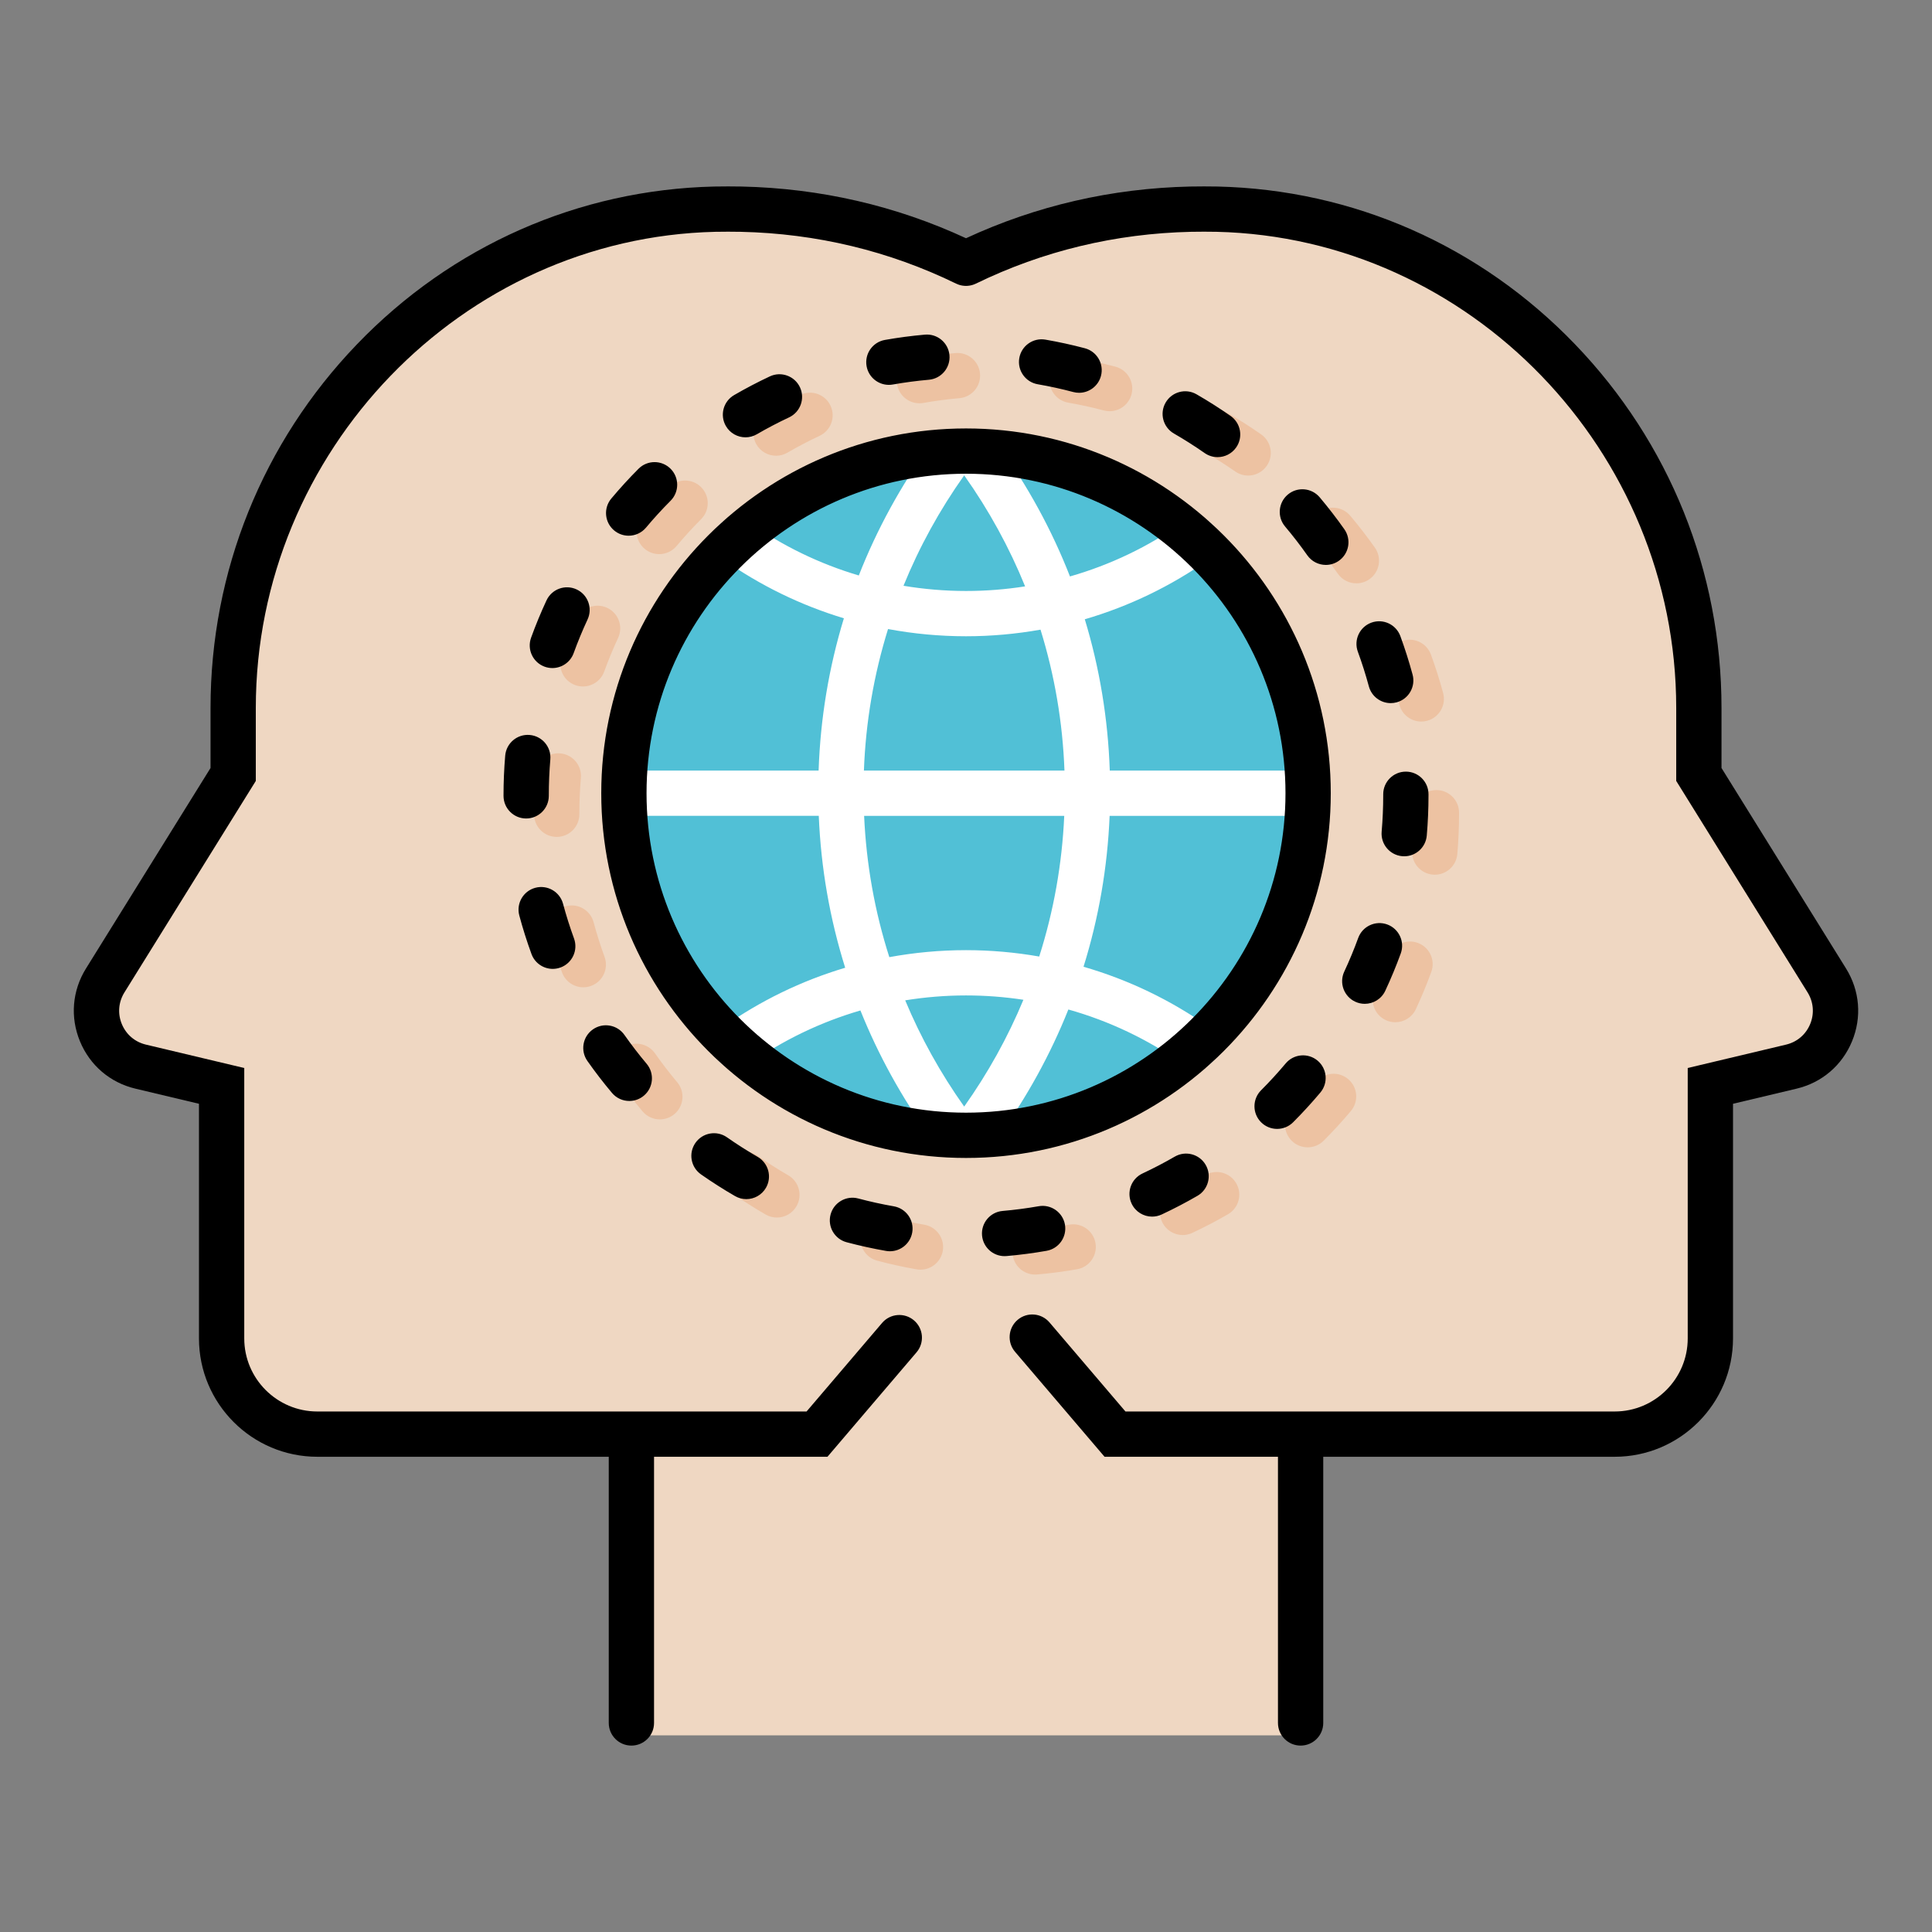 <svg xmlns="http://www.w3.org/2000/svg" width="512" height="512" enable-background="new 0 0 512 512" viewBox="0 0 512 512" id="globally-thinking"><rect x="0" y="0" width="512" height="512" fill="#808080" stroke="none"/><path fill="#EFD7C2" d="M483.765,260.141l-31.447-50.629l-2.516-4.06V187.79c0-7.343-0.596-14.563-1.763-21.601
			c-10.028-61.374-62.091-109.292-126.103-110.763c-1.167-0.024-2.347-0.037-3.525-0.037c-1.155,0-2.298,0.013-3.44,0.037
			c-21.404,0.479-41.378,5.537-59.189,14.131c-17.811-8.594-37.785-13.651-59.189-14.131c-1.143-0.024-2.286-0.037-3.44-0.037
			c-1.179,0-2.358,0.013-3.525,0.037c-64.012,1.471-116.075,49.389-126.103,110.763c-1.167,7.038-1.763,14.258-1.763,21.601v17.662
			l-2.516,4.06l-31.447,50.629c-5.494,8.837-0.705,20.457,9.42,22.864l21.479,5.105v67.026c0,14.027,11.365,25.405,25.393,25.405
			h83.284v79.34h32.287h112.239h32.286v-79.34h83.284c14.027,0,25.394-11.378,25.394-25.405V288.11l21.479-5.105
			C484.47,280.598,489.259,268.978,483.765,260.141z"></path><path fill="#EDC2A2" d="M274.318,337.772c-3.079,0-5.699-2.356-5.971-5.481c-0.287-3.301,2.156-6.209,5.458-6.496
			c3.196-0.278,6.413-0.699,9.561-1.252c3.255-0.574,6.373,1.607,6.947,4.871c0.573,3.264-1.607,6.375-4.871,6.947
			c-3.489,0.613-7.055,1.08-10.598,1.389C274.668,337.765,274.492,337.772,274.318,337.772z M243.939,336.477
			c-0.342,0-0.689-0.029-1.038-0.09c-3.499-0.611-7.012-1.384-10.442-2.298c-3.202-0.854-5.106-4.142-4.253-7.343
			c0.853-3.203,4.144-5.105,7.343-4.253c3.093,0.824,6.26,1.521,9.415,2.071c3.265,0.57,5.449,3.678,4.879,6.942
			C249.334,334.422,246.8,336.477,243.939,336.477z M313.419,327.301c-2.258,0-4.42-1.281-5.439-3.461
			c-1.403-3.002-0.107-6.573,2.895-7.977c2.898-1.355,5.772-2.855,8.544-4.461c2.867-1.66,6.539-0.682,8.199,2.186
			c1.66,2.868,0.682,6.539-2.186,8.199c-3.073,1.779-6.261,3.444-9.476,4.947C315.135,327.118,314.27,327.301,313.419,327.301z
			 M205.881,322.66c-1.018,0-2.05-0.26-2.995-0.805c-3.072-1.775-6.106-3.708-9.018-5.747c-2.714-1.901-3.373-5.643-1.472-8.356
			c1.901-2.715,5.642-3.375,8.357-1.473c2.626,1.84,5.363,3.584,8.134,5.184c2.87,1.658,3.853,5.327,2.195,8.197
			C209.971,321.584,207.955,322.66,205.881,322.66z M346.543,304.055c-1.535,0-3.07-0.586-4.242-1.757
			c-2.343-2.343-2.344-6.142-0.001-8.485c2.264-2.265,4.456-4.658,6.517-7.113c2.132-2.537,5.916-2.867,8.453-0.736
			c2.538,2.13,2.868,5.914,0.738,8.453c-2.283,2.719-4.713,5.371-7.222,7.88C349.615,303.469,348.079,304.055,346.543,304.055z
			 M174.87,296.651c-1.709,0-3.407-0.727-4.594-2.138c-2.287-2.718-4.48-5.567-6.519-8.469c-1.905-2.711-1.251-6.453,1.459-8.359
			c2.712-1.904,6.454-1.25,8.359,1.46c1.84,2.618,3.819,5.189,5.883,7.644c2.133,2.535,1.807,6.32-0.729,8.453
			C177.604,296.189,176.233,296.651,174.87,296.651z M369.772,270.906c-0.851,0-1.713-0.182-2.534-0.564
			c-3.003-1.402-4.301-4.973-2.898-7.975c1.356-2.906,2.6-5.904,3.692-8.909c1.134-3.114,4.578-4.718,7.69-3.587
			c3.113,1.133,4.72,4.575,3.587,7.689c-1.213,3.334-2.592,6.66-4.097,9.883C374.194,269.625,372.031,270.906,369.772,270.906z
			 M154.578,261.644c-2.448,0-4.747-1.509-5.636-3.942c-1.218-3.335-2.303-6.766-3.224-10.196c-0.859-3.2,1.039-6.491,4.239-7.351
			c3.199-0.858,6.491,1.039,7.351,4.239c0.83,3.092,1.808,6.184,2.906,9.189c1.137,3.112-0.464,6.558-3.577,7.694
			C155.957,261.525,155.262,261.644,154.578,261.644z M380.234,231.807c-0.173,0-0.348-0.008-0.523-0.023
			c-3.301-0.285-5.746-3.192-5.461-6.493c0.274-3.183,0.414-6.426,0.414-9.64v-0.277c0-3.313,2.687-6,6-6s6,2.687,6,6v0.277
			c0,3.557-0.154,7.147-0.459,10.672C385.936,229.448,383.314,231.807,380.234,231.807z M147.537,221.789c-3.313,0-6-2.687-6-6
			v-0.139c0-3.505,0.15-7.046,0.446-10.525c0.281-3.302,3.191-5.754,6.487-5.47c3.302,0.28,5.751,3.185,5.47,6.486
			c-0.267,3.143-0.403,6.342-0.403,9.509v0.139C153.537,219.103,150.85,221.789,147.537,221.789z M376.646,191.22
			c-2.645,0-5.067-1.763-5.789-4.438c-0.835-3.094-1.816-6.185-2.917-9.188c-1.141-3.111,0.457-6.558,3.568-7.698
			c3.114-1.144,6.558,0.457,7.699,3.568c1.221,3.331,2.31,6.76,3.235,10.191c0.863,3.199-1.03,6.492-4.23,7.355
			C377.69,191.152,377.164,191.22,376.646,191.22z M154.482,181.923c-0.679,0-1.369-0.116-2.044-0.361
			c-3.116-1.129-4.725-4.57-3.596-7.686c1.209-3.336,2.583-6.663,4.084-9.887c1.398-3.005,4.969-4.307,7.971-2.909
			c3.004,1.398,4.307,4.967,2.909,7.972c-1.353,2.907-2.592,5.906-3.683,8.914C159.238,180.406,156.936,181.923,154.482,181.923z
			 M359.461,154.592c-1.885,0-3.74-0.886-4.909-2.544c-1.845-2.617-3.828-5.187-5.894-7.636c-2.137-2.533-1.815-6.318,0.718-8.455
			c2.532-2.137,6.317-1.815,8.454,0.718c2.289,2.714,4.486,5.56,6.53,8.46c1.909,2.709,1.261,6.452-1.447,8.361
			C361.862,154.236,360.655,154.592,359.461,154.592z M174.697,146.85c-1.359,0-2.726-0.459-3.85-1.4
			c-2.541-2.128-2.875-5.912-0.747-8.452c2.278-2.72,4.705-5.374,7.212-7.889c2.339-2.348,6.138-2.353,8.485-0.012
			c2.346,2.34,2.352,6.139,0.012,8.484c-2.263,2.271-4.454,4.666-6.51,7.121C178.113,146.119,176.411,146.85,174.697,146.85z
			 M330.772,126.028c-1.187,0-2.385-0.351-3.431-1.082c-2.629-1.836-5.369-3.577-8.142-5.175c-2.872-1.653-3.859-5.322-2.205-8.193
			s5.322-3.859,8.193-2.205c3.074,1.771,6.11,3.7,9.024,5.735c2.717,1.897,3.381,5.639,1.483,8.354
			C334.529,125.134,332.666,126.028,330.772,126.028z M205.662,120.776c-2.068,0-4.081-1.071-5.194-2.988
			c-1.664-2.866-0.689-6.538,2.176-8.202c3.07-1.782,6.256-3.45,9.469-4.957c3-1.407,6.573-0.116,7.98,2.884s0.116,6.573-2.884,7.98
			c-2.897,1.358-5.771,2.863-8.54,4.471C207.721,120.515,206.685,120.776,205.662,120.776z M294.066,108.975
			c-0.51,0-1.027-0.065-1.543-0.202c-3.088-0.819-6.255-1.513-9.414-2.06c-3.266-0.565-5.454-3.671-4.889-6.936
			c0.566-3.266,3.676-5.453,6.936-4.889c3.505,0.607,7.02,1.376,10.445,2.285c3.203,0.851,5.11,4.136,4.26,7.339
			C299.148,107.199,296.721,108.975,294.066,108.975z M243.653,106.874c-2.856,0-5.387-2.047-5.901-4.956
			c-0.577-3.264,1.6-6.376,4.863-6.953c3.494-0.618,7.06-1.09,10.597-1.4c3.293-0.288,6.213,2.149,6.503,5.451
			c0.29,3.301-2.15,6.212-5.451,6.503c-3.191,0.28-6.407,0.705-9.559,1.263C244.352,106.844,244,106.874,243.653,106.874z"></path><circle cx="257.335" cy="210.207" r="90.664" fill="#51C0D6"></circle><path fill="#FFF" d="M346.667,204.207H294.1c-0.465-13.721-2.694-27.168-6.618-40.093c11.753-3.438,22.906-8.8,33.075-16.007
			c2.703-1.916,3.342-5.661,1.426-8.364c-1.916-2.705-5.661-3.342-8.365-1.426c-9.232,6.543-19.375,11.387-30.067,14.445
			c-4.797-12.283-11.179-24.002-19.07-34.924c-1.941-2.687-5.691-3.29-8.377-1.35c-0.209,0.151-0.401,0.316-0.584,0.488
			c-0.184-0.172-0.375-0.337-0.584-0.488c-2.686-1.94-6.438-1.336-8.377,1.35c-7.836,10.846-14.182,22.477-18.967,34.667
			c-10.373-3.071-20.218-7.823-29.2-14.189c-2.704-1.916-6.449-1.276-8.365,1.427s-1.277,6.448,1.426,8.364
			c9.912,7.025,20.761,12.297,32.187,15.744c-3.974,13.005-6.233,26.541-6.701,40.355h-51.596c-3.313,0-6,2.687-6,6s2.687,6,6,6
			h51.639c0.57,13.788,2.933,27.289,7,40.256c-11.548,3.441-22.516,8.744-32.533,15.834c-2.705,1.914-3.346,5.658-1.432,8.363
			c1.915,2.704,5.658,3.348,8.363,1.432c9.114-6.45,19.109-11.244,29.64-14.309c4.734,11.802,10.932,23.073,18.54,33.604
			c1.173,1.623,3.007,2.486,4.868,2.486c1.218,0,2.447-0.369,3.509-1.137c0.209-0.151,0.401-0.316,0.585-0.488
			c0.184,0.172,0.375,0.337,0.584,0.488c1.063,0.768,2.292,1.137,3.509,1.137c1.86,0,3.695-0.863,4.868-2.486
			c7.663-10.605,13.896-21.965,18.644-33.861c10.85,3.051,21.143,7.939,30.507,14.566c1.053,0.744,2.263,1.103,3.461,1.103
			c1.881,0,3.733-0.882,4.902-2.534c1.914-2.705,1.273-6.449-1.432-8.363c-10.273-7.271-21.546-12.666-33.421-16.098
			c4.016-12.886,6.351-26.298,6.917-39.992h52.609c3.313,0,6-2.687,6-6S349.98,204.207,346.667,204.207z M255.518,125.97
			c6.563,9.258,11.964,19.116,16.145,29.425c-5.14,0.807-10.37,1.22-15.659,1.22c-5.602,0-11.136-0.474-16.568-1.378
			C243.606,144.985,248.988,135.18,255.518,125.97z M235.339,166.703c6.757,1.259,13.665,1.911,20.665,1.911
			c6.682,0,13.278-0.603,19.742-1.75c3.725,12.032,5.878,24.554,6.348,37.343h-53.149
			C229.415,191.361,231.583,178.784,235.339,166.703z M255.518,293.256c-6.293-8.877-11.525-18.306-15.63-28.155
			c5.288-0.855,10.671-1.3,16.116-1.3c5.133,0,10.214,0.389,15.209,1.149C267.099,274.854,261.843,284.333,255.518,293.256z
			 M275.403,253.492c-6.355-1.108-12.837-1.691-19.4-1.691c-6.88,0-13.673,0.635-20.323,1.852
			c-3.856-12.053-6.104-24.613-6.68-37.445h53.035C281.462,228.982,279.229,241.488,275.403,253.492z"></path><g><path d="M456.214,203.527v-15.918c0-36.119-13.78-70.339-38.802-96.355c-25.139-26.139-58.786-40.99-94.772-41.82
			c-2.356-0.043-4.756-0.045-7.202,0.001c-20.853,0.464-40.83,5.078-59.435,13.699c-18.604-8.621-38.584-13.235-59.486-13.7
			c-2.389-0.045-4.743-0.044-7.188,0.001c-35.958,0.829-69.604,15.681-94.74,41.82c-25.018,26.016-38.796,60.234-38.796,96.354
			v15.918L22.781,256.67c-3.645,5.871-4.226,12.9-1.592,19.285c2.632,6.383,7.996,10.959,14.713,12.553l16.828,4.004v62.182
			c0,17.295,14.071,31.365,31.366,31.365h77.231V456.6c0,3.313,2.687,6,6,6s6-2.687,6-6v-70.541h45.96l23.604-27.68
			c2.15-2.521,1.849-6.309-0.672-8.459c-2.522-2.15-6.31-1.849-8.458,0.673l-20.011,23.466h-46.384
			c-0.013,0-0.025-0.002-0.039-0.002s-0.026,0.002-0.039,0.002H84.096c-10.678,0-19.366-8.688-19.366-19.365v-71.661l-26.054-6.199
			c-2.92-0.692-5.25-2.681-6.394-5.452c-1.144-2.773-0.891-5.829,0.693-8.381l34.817-56.049v-19.342
			c0-68.025,54.645-124.629,121.784-126.178c2.242-0.041,4.466-0.043,6.725,0c20.094,0.447,39.296,5.065,57.074,13.727
			c0.022,0.011,0.045,0.019,0.067,0.028c0.1,0.048,0.201,0.088,0.303,0.13c0.085,0.034,0.169,0.071,0.255,0.102
			c0.087,0.031,0.177,0.056,0.266,0.083c0.101,0.03,0.202,0.063,0.304,0.089c0.076,0.019,0.154,0.031,0.231,0.047
			c0.113,0.023,0.227,0.049,0.341,0.065c0.081,0.012,0.162,0.017,0.243,0.024c0.11,0.012,0.22,0.025,0.329,0.031
			c0.104,0.005,0.208,0.002,0.313,0.001c0.087,0,0.173,0.003,0.26-0.001c0.125-0.006,0.25-0.021,0.375-0.035
			c0.065-0.007,0.133-0.011,0.198-0.021c0.123-0.018,0.245-0.044,0.367-0.07c0.069-0.014,0.139-0.025,0.207-0.042
			c0.104-0.025,0.208-0.06,0.313-0.091c0.087-0.026,0.174-0.051,0.26-0.081c0.084-0.03,0.166-0.065,0.25-0.1
			c0.104-0.043,0.209-0.085,0.312-0.133c0.021-0.01,0.042-0.017,0.063-0.027c17.778-8.661,36.98-13.279,57.053-13.727
			c2.254-0.043,4.551-0.04,6.707,0c67.174,1.549,121.823,58.152,121.823,126.178v19.342l34.813,56.043
			c1.583,2.555,1.834,5.613,0.688,8.389c-1.145,2.771-3.472,4.758-6.388,5.451l-26.063,6.197v71.662
			c0,10.678-8.683,19.365-19.355,19.365h-83.196c-0.014,0-0.026-0.002-0.039-0.002s-0.025,0.002-0.039,0.002h-46.379l-20.127-23.602
			c-2.149-2.523-5.938-2.824-8.459-0.673c-2.521,2.15-2.822,5.937-0.672,8.458l23.721,27.816h45.955V456.6c0,3.313,2.687,6,6,6
			s6-2.687,6-6v-70.541h77.235c17.289,0,31.355-14.07,31.355-31.365v-62.182l16.837-4.004c6.713-1.594,12.072-6.168,14.705-12.547
			c2.635-6.385,2.06-13.414-1.583-19.293L456.214,203.527z"></path><path d="M352.667 210.207c0-53.301-43.363-96.664-96.664-96.664-53.301 0-96.664 43.363-96.664 96.664 0 53.3 43.363 96.663 96.664 96.663C309.304 306.87 352.667 263.507 352.667 210.207zM171.339 210.207c0-46.685 37.98-84.664 84.664-84.664s84.664 37.979 84.664 84.664c0 46.684-37.979 84.663-84.664 84.663S171.339 256.891 171.339 210.207zM319.243 120.063c1.046.731 2.244 1.082 3.431 1.082 1.894 0 3.757-.895 4.924-2.565 1.897-2.717 1.233-6.457-1.483-8.354-2.914-2.035-5.95-3.965-9.024-5.735-2.872-1.654-6.54-.666-8.193 2.205-1.654 2.871-.667 6.54 2.205 8.193C313.874 116.486 316.613 118.228 319.243 120.063zM235.554 101.992c.347 0 .698-.03 1.052-.093 3.15-.557 6.366-.981 9.559-1.263 3.301-.291 5.741-3.203 5.451-6.504-.291-3.301-3.204-5.738-6.503-5.45-3.539.312-7.104.783-10.596 1.4-3.263.577-5.44 3.69-4.863 6.953C230.167 99.946 232.698 101.992 235.554 101.992zM284.426 103.891c.516.137 1.033.202 1.543.202 2.654 0 5.082-1.775 5.795-4.462.851-3.203-1.057-6.488-4.26-7.339-3.427-.909-6.941-1.678-10.446-2.285-3.268-.565-6.37 1.624-6.936 4.889-.565 3.266 1.623 6.37 4.889 6.936C278.17 102.378 281.338 103.071 284.426 103.891zM166.598 141.969c1.714 0 3.416-.73 4.603-2.147 2.056-2.455 4.247-4.851 6.51-7.12 2.34-2.347 2.334-6.146-.012-8.485-2.347-2.341-6.146-2.335-8.485.012-2.507 2.515-4.934 5.169-7.212 7.889-2.128 2.54-1.793 6.324.747 8.452C163.872 141.51 165.239 141.969 166.598 141.969zM197.563 115.895c1.022 0 2.059-.262 3.007-.812 2.769-1.607 5.642-3.112 8.54-4.472 3-1.407 4.291-4.98 2.884-7.98-1.408-3-4.983-4.291-7.98-2.884-3.213 1.508-6.398 3.176-9.468 4.958-2.866 1.664-3.84 5.336-2.176 8.201C193.482 114.824 195.495 115.895 197.563 115.895zM359.142 265.46c.821.384 1.684.565 2.534.565 2.259 0 4.422-1.282 5.44-3.463 1.505-3.225 2.884-6.549 4.097-9.884 1.133-3.114-.474-6.557-3.587-7.689-3.112-1.131-6.557.473-7.69 3.587-1.093 3.006-2.336 6.003-3.692 8.908C354.841 260.488 356.139 264.059 359.142 265.46zM311.321 306.521c-2.771 1.604-5.646 3.105-8.544 4.46-3.002 1.403-4.298 4.975-2.895 7.977 1.02 2.181 3.182 3.46 5.439 3.46.851 0 1.716-.182 2.537-.565 3.215-1.503 6.402-3.167 9.476-4.947 2.867-1.661 3.846-5.331 2.186-8.198C317.859 305.839 314.188 304.861 311.321 306.521zM275.27 319.66c-3.147.553-6.364.975-9.561 1.252-3.302.287-5.745 3.195-5.458 6.497.271 3.124 2.892 5.481 5.971 5.481.174 0 .35-.008.526-.023 3.543-.309 7.108-.775 10.598-1.388 3.264-.573 5.444-3.685 4.871-6.948S278.524 319.086 275.27 319.66zM162.18 289.633c1.187 1.41 2.885 2.137 4.594 2.137 1.364 0 2.735-.462 3.86-1.408 2.536-2.133 2.862-5.918.729-8.454-2.064-2.453-4.043-5.024-5.883-7.644-1.904-2.711-5.646-3.365-8.359-1.459-2.711 1.905-3.365 5.647-1.459 8.359C157.699 284.064 159.893 286.914 162.18 289.633zM340.72 281.818c-2.061 2.455-4.253 4.848-6.517 7.112-2.343 2.344-2.342 6.143.001 8.485 1.172 1.171 2.707 1.756 4.242 1.756 1.536 0 3.072-.586 4.243-1.758 2.509-2.51 4.938-5.16 7.222-7.881 2.13-2.537 1.8-6.322-.738-8.453C346.636 278.951 342.852 279.281 340.72 281.818zM371.111 168.58c-1.142-3.111-4.586-4.711-7.699-3.568-3.111 1.141-4.709 4.587-3.568 7.698 1.1 3 2.082 6.092 2.919 9.188.723 2.676 3.144 4.438 5.788 4.438.519 0 1.045-.067 1.568-.209 3.199-.864 5.092-4.158 4.228-7.357C373.42 175.335 372.331 171.907 371.111 168.58zM366.567 210.489v.279c0 3.213-.14 6.456-.414 9.639-.285 3.302 2.16 6.209 5.461 6.494.176.016.351.022.523.022 3.08 0 5.701-2.358 5.971-5.484.305-3.524.459-7.114.459-10.671v-.279c0-3.313-2.687-6-6-6S366.567 207.176 366.567 210.489zM349.733 131.791c-2.138-2.533-5.923-2.854-8.455-.718-2.533 2.137-2.854 5.922-.719 8.455 2.069 2.452 4.052 5.021 5.894 7.636 1.169 1.659 3.025 2.545 4.91 2.545 1.194 0 2.4-.355 3.451-1.096 2.709-1.908 3.357-5.651 1.449-8.36C354.222 137.355 352.024 134.509 349.733 131.791zM227.454 317.611c-3.204-.854-6.49 1.051-7.343 4.252-.854 3.201 1.05 6.49 4.251 7.344 3.425.913 6.938 1.686 10.443 2.297.349.062.696.091 1.038.091 2.861 0 5.395-2.054 5.904-4.97.57-3.264-1.615-6.373-4.879-6.941C233.708 319.132 230.541 318.436 227.454 317.611zM192.657 301.398c-2.715-1.902-6.456-1.242-8.357 1.472s-1.242 6.456 1.472 8.356c2.911 2.039 5.945 3.973 9.018 5.747.945.546 1.977.806 2.995.806 2.073 0 4.09-1.076 5.201-3.001 1.657-2.87.674-6.539-2.195-8.196C198.02 304.981 195.283 303.237 192.657 301.398zM152.799 156.2c-3.003-1.397-6.573-.097-7.971 2.908-1.5 3.225-2.875 6.551-4.084 9.888-1.129 3.115.48 6.556 3.596 7.686.675.245 1.365.36 2.044.36 2.454 0 4.756-1.517 5.641-3.956 1.091-3.008 2.33-6.007 3.683-8.915C157.106 161.167 155.804 157.598 152.799 156.2zM140.846 252.82c.889 2.434 3.188 3.942 5.636 3.942.684 0 1.379-.118 2.059-.366 3.112-1.137 4.714-4.581 3.577-7.694-1.098-3.006-2.076-6.098-2.906-9.189-.859-3.2-4.151-5.098-7.351-4.239-3.2.859-5.098 4.15-4.239 7.351C138.542 246.055 139.627 249.485 140.846 252.82zM145.439 210.908v-.14c0-3.167.136-6.365.403-9.508.281-3.302-2.168-6.206-5.47-6.486-3.297-.285-6.206 2.168-6.487 5.47-.296 3.479-.446 7.02-.446 10.524v.14c0 3.313 2.687 6 6 6S145.439 214.222 145.439 210.908z"></path></g></svg>